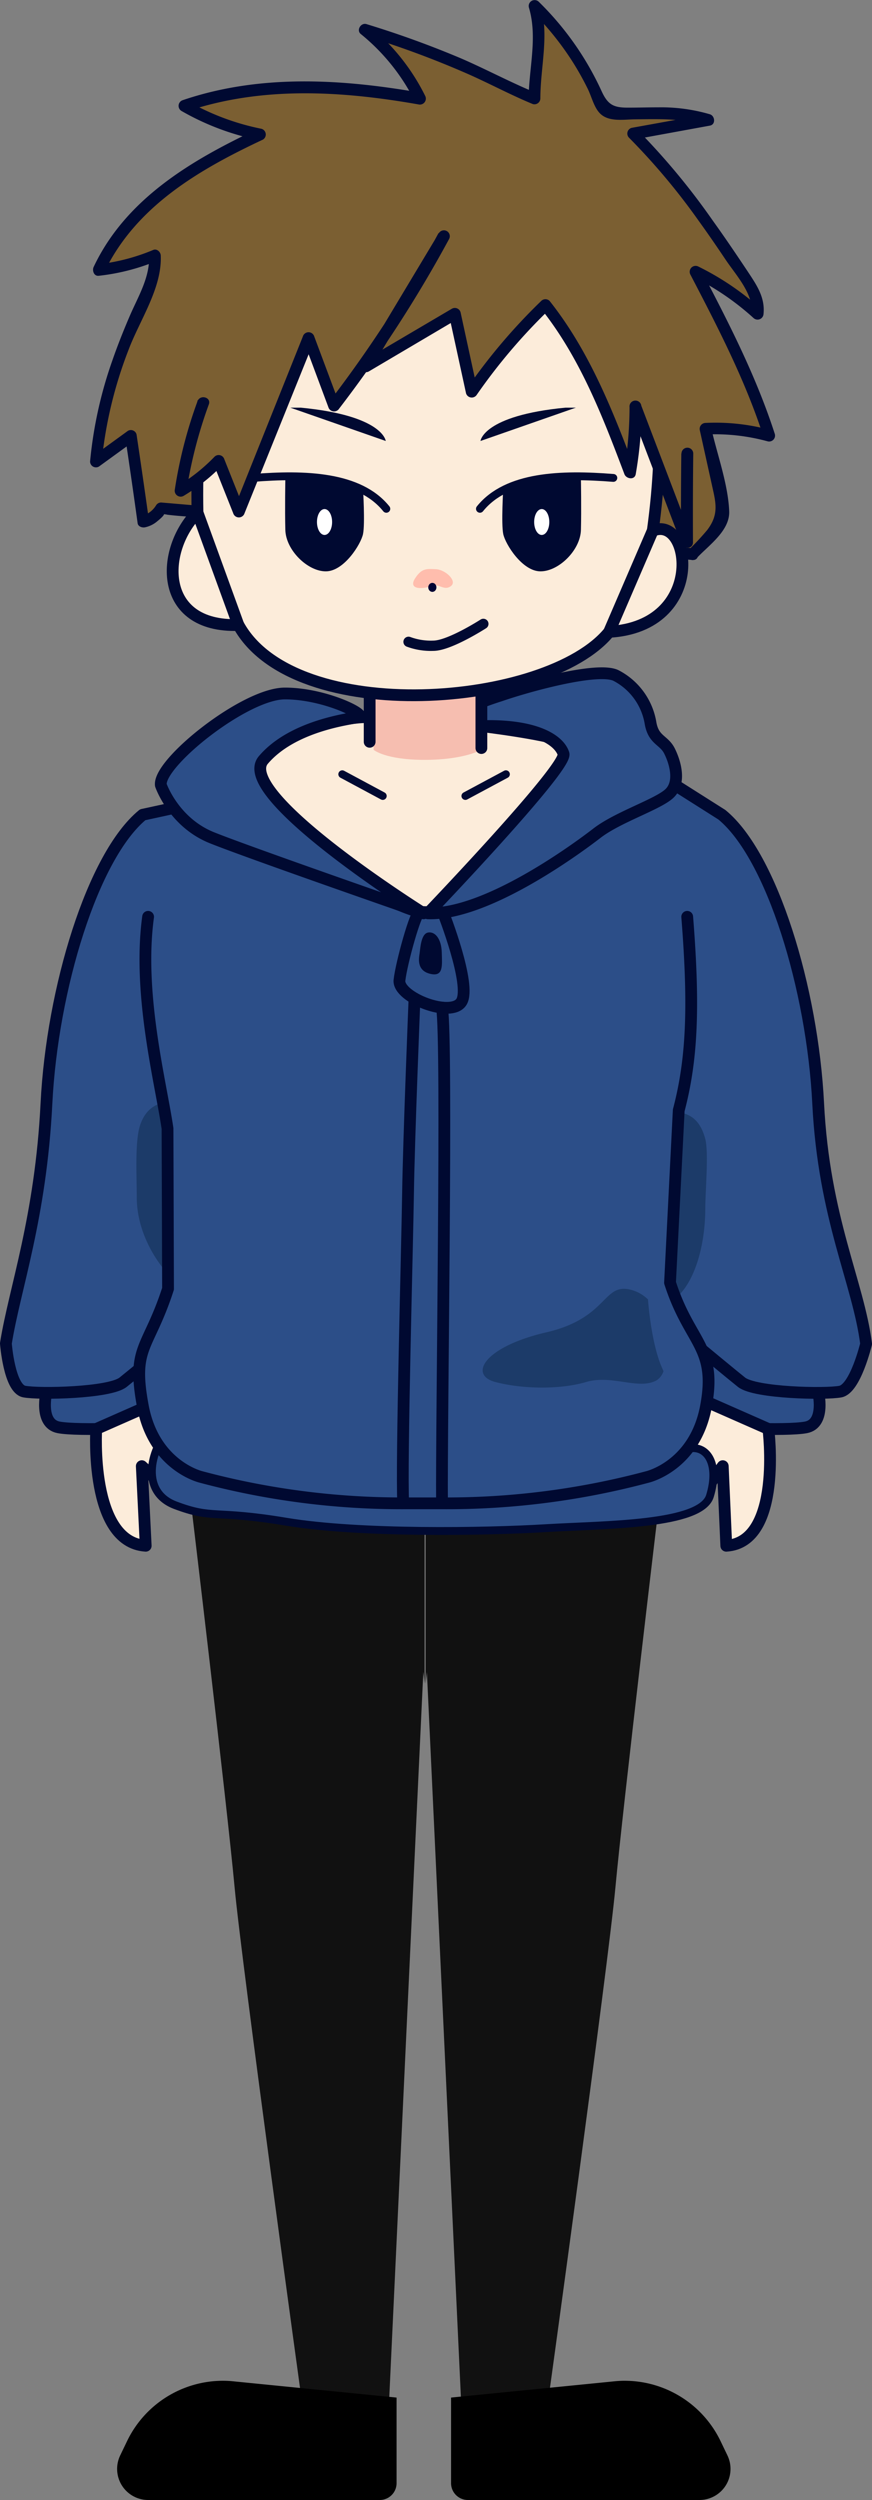 <svg xmlns="http://www.w3.org/2000/svg" viewBox="0 0 222.26 636.82"><rect x="0" y="0" width="222.26" height="636.82" fill="#808080" stroke="none"/><defs><style>.cls-1{fill:#111}.cls-2,.cls-4{fill:#2c4e88}.cls-2,.cls-3,.cls-4,.cls-7,.cls-8{stroke:#000931;stroke-linecap:round;stroke-linejoin:round}.cls-2,.cls-3,.cls-8{stroke-width:3px}.cls-3{fill:#fcecda}.cls-4,.cls-7{stroke-width:2px}.cls-5{fill:#1c3b69}.cls-7,.cls-8{fill:none}.cls-9{fill:#000931}.cls-10{fill:#7b5f32}.cls-12{fill:#fff}</style></defs><g id="レイヤー_2" data-name="レイヤー 2"><g id="_男_表情パターン" data-name="【男】表情パターン"><g id="ノーマル"><g id="体"><g id="下半身"><path class="cls-1" d="M48.66 382.78s9.18 76.8 11.14 98C61.65 500.69 77 612.14 77 612.14h22.15l8.75-186.29.32 3v-50.06zM168 382.78s-9.17 76.8-11.14 98c-1.85 20-17.22 131.41-17.22 131.41h-22.09l-8.74-186.29-.33 3v-50.11z"/><path d="M37.78 636.82h59a4.29 4.29 0 004.3-4.3v-21.79l-41.8-4.16q-1.22-.12-2.43-.12a27.13 27.13 0 00-24.46 15.37l-1.75 3.64a7.92 7.92 0 007.14 11.36zM178.27 636.82h-59a4.29 4.29 0 01-4.3-4.3v-21.79l41.8-4.16q1.22-.12 2.43-.12a27.13 27.13 0 0124.46 15.37l1.75 3.64a7.92 7.92 0 01-7.14 11.36z"/></g><g id="上半身"><path class="cls-2" d="M11.85 354.47s-2 8.15 3.1 9.12 23.5 0 23.5 0L49 347.77l-13.88-2.68z"/><path class="cls-3" d="M24.53 364s-1.81 28.84 12.61 29.75l-1-20.28L45 381.6l5.92-29.23z"/><path class="cls-4" d="M165.36 193a48.83 48.83 0 015.24 3.52c1.55 1.35 9.36 19.11 8.15 30.55s3.07 132.16 3.07 132.16 1.72 18.59-12.7 20.54-105.62-7.23-105.62-7.23-30.3-20.69-31.76-42 4.15-89.62 4.15-89.62l14.84-40.42 24.82-7.5z"/><path class="cls-2" d="M67.12 237.51l-4.17 25V326s-28.11 23.36-31.58 26.1-21.37 3.1-25.19 2.37-4.68-12.26-4.68-12.26c2.22-13.92 8.88-31.92 10.34-61.13S23.62 218 36.37 207.54l17.72-3.85 10.51 12.78M208.53 354.47s2 8.15-3.1 9.12-23.49 0-23.49 0l-10.58-15.82 13.87-2.68z"/><path class="cls-3" d="M195.85 364s3.69 28.84-10.73 29.75l-.9-20.28-7.9 10.77-6.84-31.85z"/><path class="cls-2" d="M153.27 237.51l4.16 25V326s28.11 23.36 31.58 26.1 21.36 3.11 25.19 2.38 6.56-12.17 6.56-12.17c-2-15.62-10.76-32-12.22-61.22S196.76 218 184 207.54l-17.7-11.21-13.52 6.43"/><path class="cls-4" d="M43.36 364.26C39 367.73 35 379.78 44.7 383.43s9.67 1.1 28.29 4.2 50.75 2.56 66.08 1.64 39.61-.73 41.89-8.21-.24-12.32-4.47-12.18-59.87-4.62-59.87-4.62L50.72 363z"/><path class="cls-5" d="M58.17 305c0 13.54 1.18 25.73-5.25 25.73S34.86 318.55 34.86 305c0-5.43-.53-14.45.89-18.51 2.12-6.07 6.91-6 10.77-6 6.48-.01 11.65 10.97 11.65 24.51zM179.77 307.68c0 13.54-5.22 24.52-11.65 24.52s-11.66-11-11.66-24.52 5.22-24.53 11.66-24.53c4.41 0 9.67-.62 11.65 7 .9 3.49 0 13.28 0 17.53z"/><path class="cls-3" d="M55.77 194.2s24-11.65 38.45-11.55 47.59 4.12 51.24 6.92S118.65 235 107 232.31s-48.38-26.43-48.38-26.43z"/><path class="cls-2" d="M175.16 233.54c1.84 23.12 1.22 36.46-2.16 49.28l-2.22 43.91c5 15.56 12 16.18 9.18 31.45S165 376.23 165 376.23a197.91 197.91 0 01-52 6.71h-9.73a198 198 0 01-52-6.71s-12-2.77-14.86-18.05 1.38-14.32 6.42-29.89l-.13-40.82c-1.73-11.8-7.64-34.25-4.95-53.93M109.07 232.65s35.66-37.24 34.56-40.64-6.81-7.31-20.2-7.06l-4.81-4.38a78.11 78.11 0 018.86-3.38c7.26-2.51 24.79-7.33 29.48-5.14a16.72 16.72 0 018.82 11.95c.73 4.63 3.41 4.39 4.87 7.31s2.92 8 0 10.79-13.14 6-18.5 10.14-28.23 20.9-43.08 20.41zM54.07 213.42c9.82 3.93 53.88 19.23 53.88 19.23s-48.3-30.28-40.83-39.06 22-10.44 24.28-10.94-8.56-6-18.78-6S40.25 194.39 41 200c0 0 3.24 9.5 13.07 13.42z"/><path d="M122.7 176.7V191s-4.4 2.56-14.47 2.56-13-2.56-13-2.56v-14.3h27.47" fill="#f6beb0"/><path class="cls-7" d="M87.24 197.22l10.32 5.54M128.95 197.22l-10.33 5.54"/><path class="cls-8" d="M107 232.31l5.94.13s7.26 18.46 4.7 22.72-16.31-1.09-15.82-5.47S106 232 107 232.31z"/><path class="cls-9" d="M109.07 237.55c1.83-.37 3.44 1.64 3.53 5.06s.46 6.3-3 5.44-2.83-4-2.65-5.19.33-4.95 2.12-5.31z"/><path class="cls-8" d="M105.65 254.33S104.2 290.09 104 304s-1.74 68.71-1.23 78.9M112.66 382.86c-.18-20.24 1.42-117.68 0-126.2M94.22 176.34v12.62M122.7 190.55V176.7"/><path class="cls-5" d="M169.12 349.27a4.33 4.33 0 01-1.85 2.39c-4.62 2.44-11.32-1.57-17.89.38s-16.19 1.82-23.12 0-2.8-9 13-12.66 14.34-12.69 21.54-10.84a9.77 9.77 0 014.36 2.46c.62 7.67 2 13.69 3.4 17z"/></g></g><g id="顔"><path class="cls-10" d="M176.48 141.15l6-6.42a5.19 5.19 0 001.6-6.09l-4.3-19.46a46.93 46.93 0 0116.28 1.8c-4.6-14.59-11.72-28.24-18.81-41.79A63.07 63.07 0 01193.11 80c.7-3-1.11-6-2.84-8.58C181.49 58.25 172.63 45 161.34 34l19.2-3.47c-7.61-2.63-15.94-1.37-24-1.68a4.26 4.26 0 01-2.06-.45 4.47 4.47 0 01-1.48-2.22 73.05 73.05 0 00-16.77-24.7c2.47 6.93-.15 16.26 0 23.62l-3.45-1.42A232.77 232.77 0 0093 7.59a50 50 0 0114.07 17.53C87.12 21.53 66.1 20.21 47 27a59.55 59.55 0 0019.27 7.27C58 38.1 49.78 42.32 42.52 47.89s-13.61 12.55-17.35 20.9a46.36 46.36 0 0014.3-3.7c.47 3.86-1.27 7.6-2.9 11.14-6 13.12-11 26.94-12.14 41.33l8.93-6.49Q35 122 36.5 132.88c1.39.07 3.91-2.16 4.57-3.39z"/><path class="cls-9" d="M177.54 142.21c3.07-3.29 8.53-7 8.32-12-.29-7-3.13-14.61-4.64-21.43l-1.44 1.9a50.7 50.7 0 0115.88 1.74 1.51 1.51 0 001.84-1.84c-4.75-14.73-11.81-28.47-19-42.15l-2 2A67.25 67.25 0 01192.05 81a1.52 1.52 0 002.56-1c.43-4.25-1.74-7.38-4-10.8-2.92-4.38-5.87-8.75-8.93-13A177 177 0 00162.4 33l-.66 2.51 19.2-3.51c1.54-.28 1.31-2.49 0-2.89a44.25 44.25 0 00-13.1-1.77c-2.61 0-5.21.08-7.82.08-3.67 0-5.12-.75-6.72-4.28a76.12 76.12 0 00-16-22.71 1.51 1.51 0 00-2.5 1.46c2.28 7.56 0 15.51-.06 23.22l1.9-1.45c-6.5-2.66-12.68-6-19.16-8.8A246.69 246.69 0 0093.4 6.14c-1.4-.42-2.64 1.54-1.46 2.51a52 52 0 0113.83 17.22l1.7-2.2c-20.23-3.57-41.14-4.86-60.88 1.84a1.52 1.52 0 00-.36 2.74 65.53 65.53 0 0019.64 7.42l-.36-2.74C48.79 40.8 32.05 50.67 23.87 68c-.42.9.06 2.4 1.3 2.25a53.79 53.79 0 0014.7-3.75L38 65.09c.24 5.55-2.77 10.39-4.9 15.33-1.6 3.72-3.1 7.48-4.43 11.31a107.35 107.35 0 00-5.71 25.83 1.5 1.5 0 002.25 1.29l8.93-6.48-2.2-.9q1.64 10.91 3.14 21.81c.12.85 1.14 1.18 1.85 1.05a7.1 7.1 0 003.22-1.6c.47-.37 2.73-2.28 1-1.74a5.08 5.08 0 011.54.13c2.71.33 5.45.47 8.17.71l31.7 2.73 75.71 6.52 18.25 1.57c1.92.16 1.91-2.84 0-3L57.93 129.44 41.07 128a1.5 1.5 0 00-1.3.74 6.12 6.12 0 01-3.67 2.71l1.85 1q-1.52-10.9-3.15-21.8a1.5 1.5 0 00-2.2-.9l-8.93 6.48 2.26 1.3a108 108 0 016.84-28.43c2.83-7.53 8.57-15.73 8.2-24 0-.86-.95-1.84-1.9-1.44a50.65 50.65 0 01-13.9 3.64l1.3 2.26c8-16.93 24.27-26.36 40.55-34a1.52 1.52 0 00-.36-2.75 62.54 62.54 0 01-18.91-7.11l-.36 2.74c19.23-6.53 39.57-5.31 59.28-1.84a1.52 1.52 0 001.69-2.2A53.91 53.91 0 0094.07 6.53L92.61 9a238.81 238.81 0 0126.78 9.9c5.53 2.45 10.85 5.32 16.44 7.62a1.51 1.51 0 001.9-1.45c0-8 2.33-16.15 0-24l-2.51 1.46A74.46 74.46 0 01146 15.82a72.61 72.61 0 013.68 6.55c1 1.91 1.55 4.45 2.89 6.12 2.17 2.71 6.13 1.94 9.23 1.91 6.24-.07 12.33-.28 18.38 1.59V29.1l-19.2 3.47a1.51 1.51 0 00-.66 2.5 167.6 167.6 0 0117.73 21.13c2.4 3.32 4.72 6.7 7 10.1 2.66 3.92 7.06 8.65 6.55 13.65l2.56-1.06a69.88 69.88 0 00-16.17-11A1.51 1.51 0 00176 70c7 13.44 14 26.94 18.66 41.43l1.84-1.85a53 53 0 00-16.67-1.85 1.52 1.52 0 00-1.45 1.9l3.44 15.56c.86 3.85 1 6.43-1.55 9.81a66.51 66.51 0 01-4.8 5.14c-1.37 1.35.74 3.48 2.07 2.07z"/><path class="cls-3" d="M109.34 49.33s-61-15.33-59 81.18c-9.45 9.46-10.1 29.35 10.44 28.7 14.34 26.08 78.85 21 94.5 1.74 24.76-1.42 20.91-30 11.1-25.75 13.53-98.72-57.04-85.87-57.04-85.87z"/><path stroke-miterlimit="10" fill="none" stroke-width="3" stroke="#000931" d="M60.76 159.21l-10.44-28.7"/><path class="cls-10" d="M46.36 125a40.71 40.71 0 009.72-7.7l5.18 13 17.81-44.18 6.43 17.21c14.73-13.92 30.93-59 39.05-74.14 0 0-132.1 52.07-72.42 73.42z"/><path class="cls-10" d="M124.55 29.19c41.34 9.52 51 86.33 51 86.33q-.15 11.28-.07 22.56l-13.08-34.33a88.56 88.56 0 01-1.46 16.65c-5.64-15-11.45-30.26-21.54-42.69a138 138 0 00-18.82 22.09q-2.16-9.93-4.31-19.86L93.59 93.33"/><path class="cls-9" d="M173.66 115.52q-.14 11.28-.07 22.56l2.95-.4-13.08-34.33a1.51 1.51 0 00-3 .4 97.33 97.33 0 01-1.4 16.25H162c-5.75-15.25-11.7-30.46-21.92-43.35a1.51 1.51 0 00-2.12 0 147.8 147.8 0 00-19 22.39l2.74.36q-2.16-9.93-4.31-19.86a1.52 1.52 0 00-2.21-.9L92.48 92l2 2.06 19.88-33.16-2.59-1.52a323.24 323.24 0 01-28 43.16l2.75.36-6.43-17.2a1.51 1.51 0 00-2.89 0L59.47 130h2.89l-5.18-13a1.51 1.51 0 00-2.5-.66 45 45 0 01-9.42 7.47l2.2 1.69a116.57 116.57 0 015.77-22.5c.67-1.81-2.23-2.6-2.89-.79a115.65 115.65 0 00-5.77 22.43 1.52 1.52 0 002.2 1.69 48.13 48.13 0 0010-7.94l-2.51-.66 5.18 13a1.51 1.51 0 002.89 0l17.84-44.21h-2.89l6.42 17.21a1.52 1.52 0 002.74.36 324.52 324.52 0 0028-43.16 1.5 1.5 0 00-2.59-1.52L91.94 92.57A1.51 1.51 0 0094 94.62l22.68-13.39-2.21-.89 4.32 19.86a1.52 1.52 0 002.74.35 144.91 144.91 0 0118.55-21.78H138c9.87 12.45 15.6 27.3 21.15 42 .46 1.23 2.61 1.6 2.89 0a101.56 101.56 0 001.51-17l-2.95.4 13.09 34.33c.57 1.5 2.95 1.4 2.94-.4q-.06-11.28.07-22.56a1.5 1.5 0 00-3 0z"/><path class="cls-9" d="M128.27 124.46s-.54 9 0 11.58 4.85 9.5 9.5 9.5 10.16-5.39 10.3-10.54 0-12.89 0-12.89-16.36.13-19.8 2.35z"/><ellipse class="cls-12" cx="138.08" cy="132.97" rx="1.93" ry="3.3"/><path class="cls-9" d="M146.78 103.84l-24.31 8.49s.6-6.47 21.66-8.49"/><path class="cls-7" d="M122.33 129.61c6.87-8.54 20.84-8.91 34-7.87"/><path class="cls-9" d="M92.53 124.46s.54 9 0 11.58-4.85 9.5-9.49 9.5-10.17-5.39-10.31-10.54 0-12.89 0-12.89 16.37.13 19.8 2.35z"/><ellipse class="cls-12" cx="82.72" cy="132.97" rx="1.93" ry="3.3"/><path class="cls-9" d="M74 103.84l24.32 8.49s-.61-6.47-21.67-8.49"/><path class="cls-7" d="M98.47 129.61c-6.87-8.54-20.84-8.91-33.95-7.87"/><g id="グループ_370" data-name="グループ 370"><path id="パス_1151" data-name="パス 1151" d="M110.52 149.17c-3.76 1.23-6.38.68-4.7-1.88s2.87-2.41 5.29-2.3 5.51 3 3.84 4.29-3.04-.57-4.43-.11z" fill="#ffbdad"/></g><g id="グループ_371" data-name="グループ 371"><ellipse id="楕円形_27" data-name="楕円形 27" cx="110.2" cy="149.62" rx="1.04" ry="1.15" fill="#000333"/></g><path d="M123.2 158.92s-8.64 5.57-12.76 5.57a16.39 16.39 0 01-6.31-1" stroke-width="2.62" fill="none" stroke-linecap="round" stroke-linejoin="round" stroke="#000931"/><path class="cls-3" d="M155.26 160.95l11.1-25.75"/></g></g></g></g></svg>